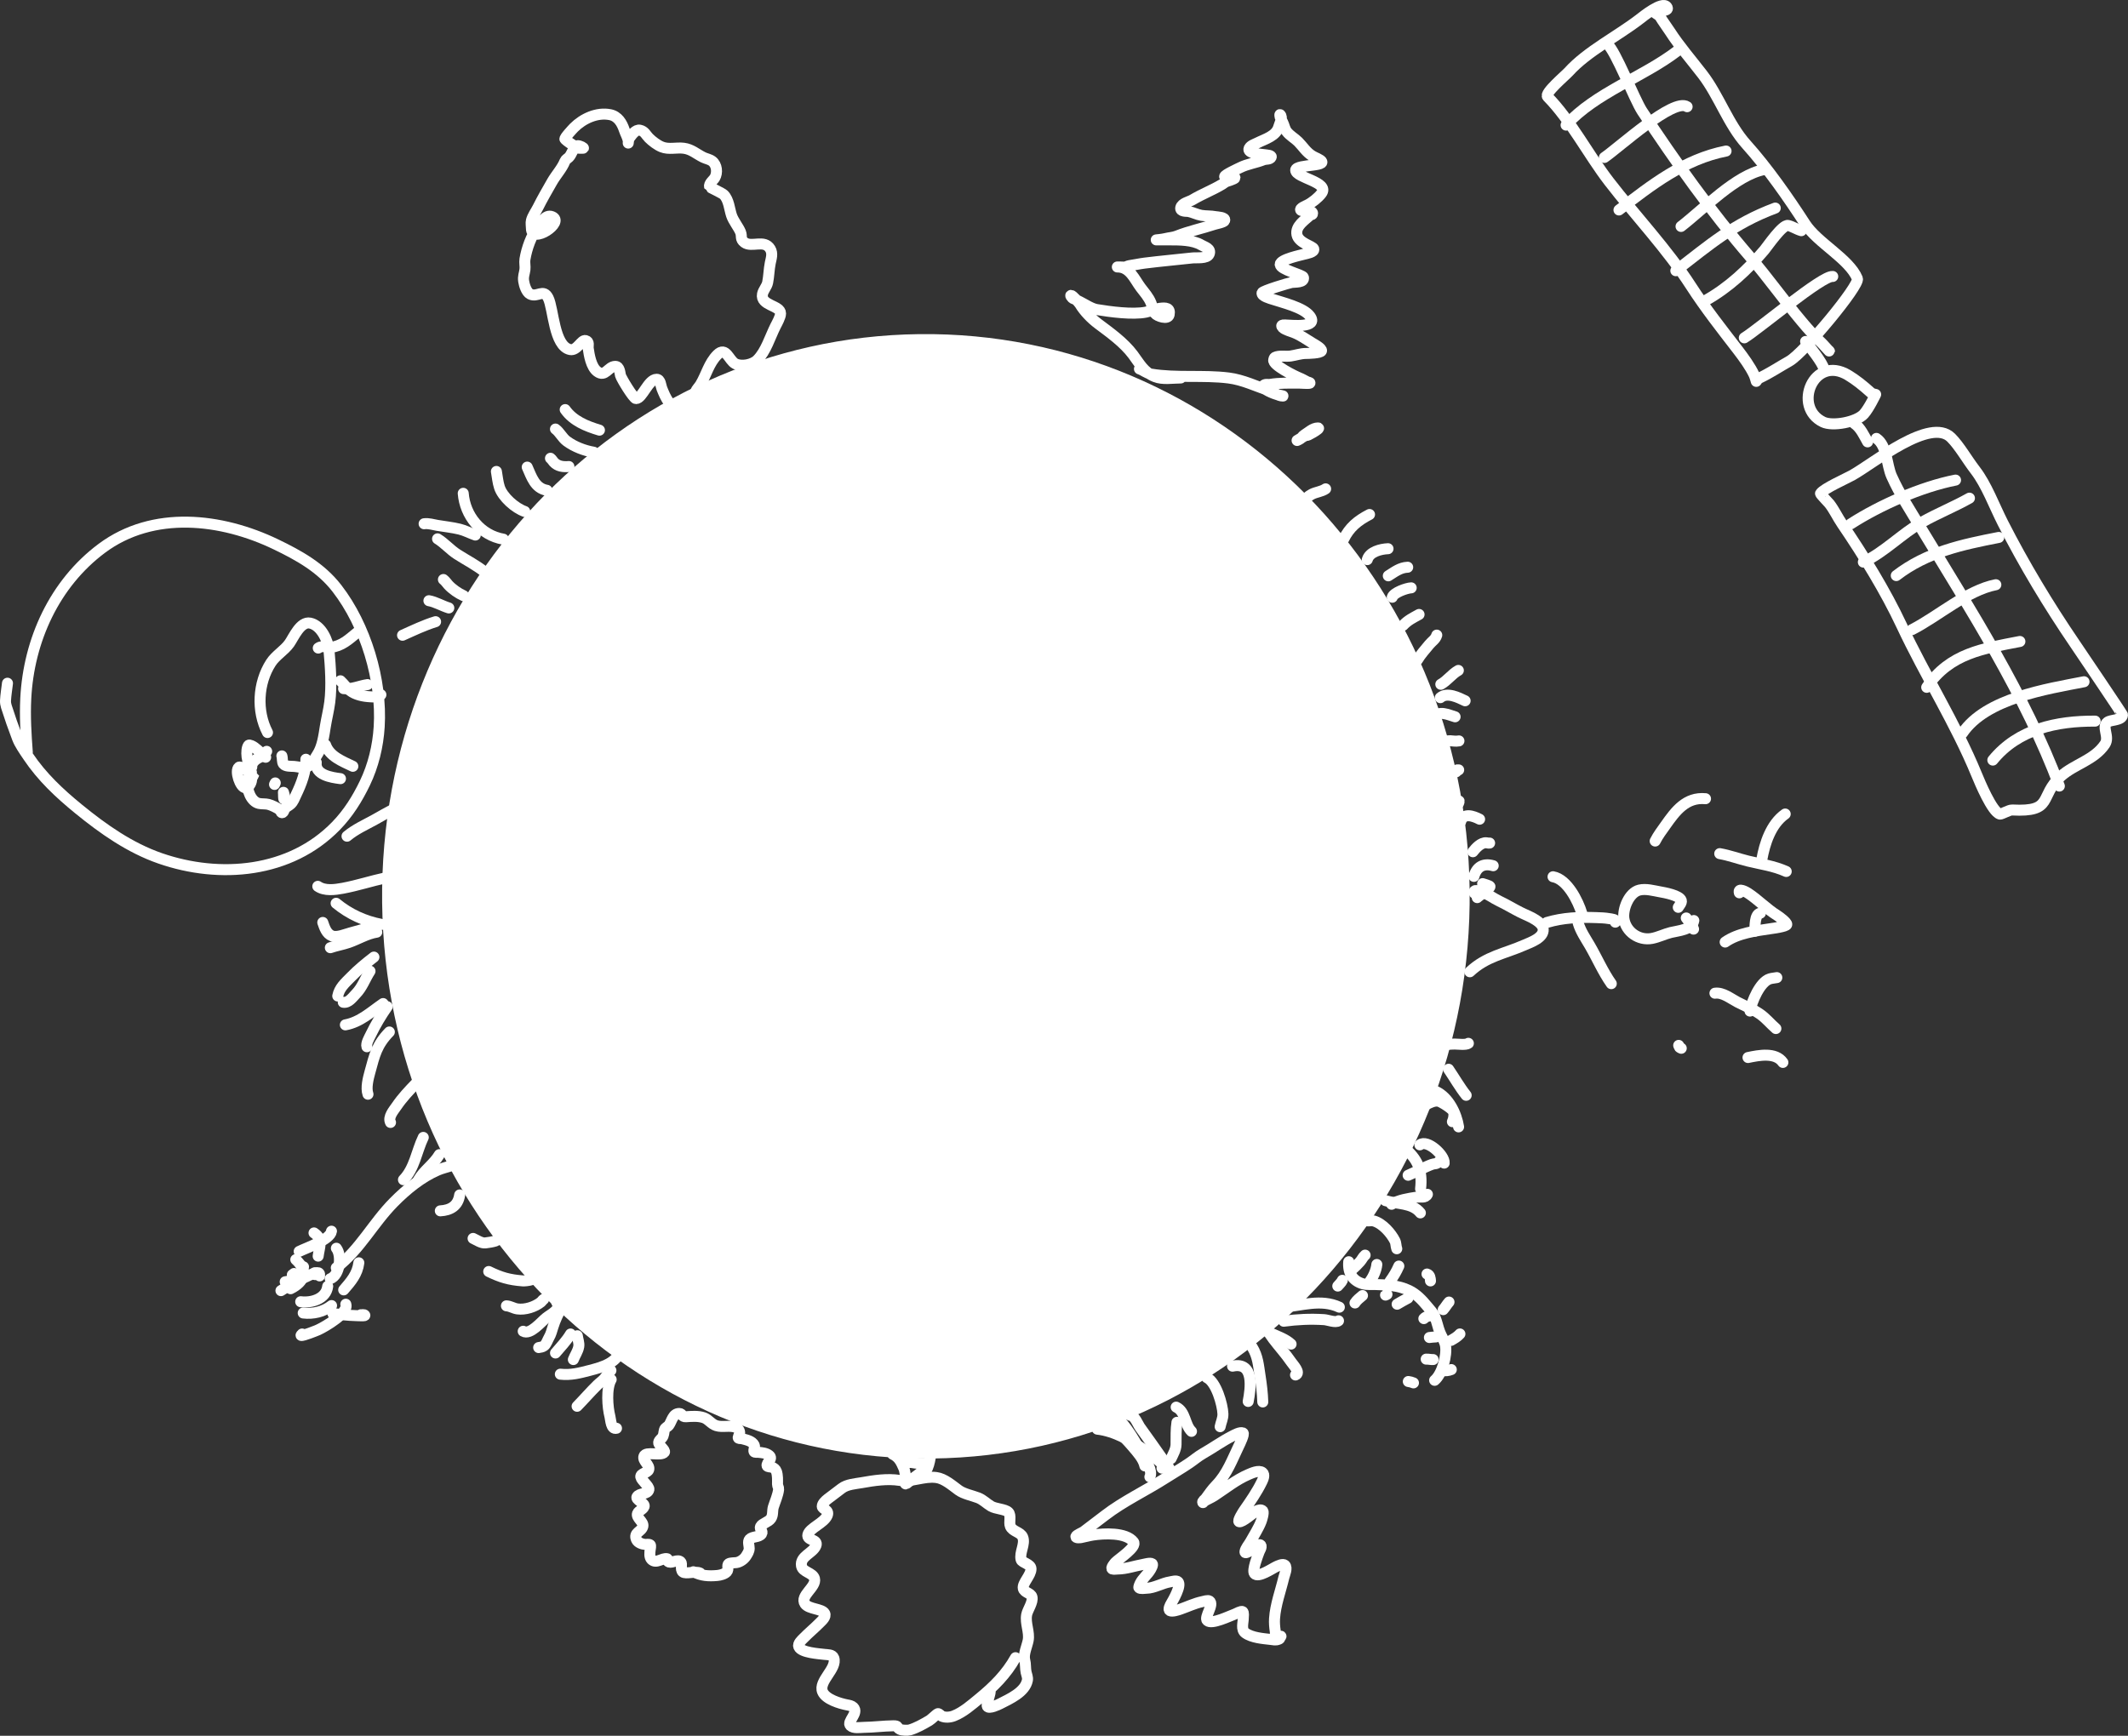 <?xml version="1.0" encoding="UTF-8" standalone="no"?>
<!DOCTYPE svg PUBLIC "-//W3C//DTD SVG 1.1//EN" "http://www.w3.org/Graphics/SVG/1.1/DTD/svg11.dtd">
<!-- Created with Vectornator (http://vectornator.io/) -->
<svg height="100%" stroke-miterlimit="10" style="fill-rule:nonzero;clip-rule:evenodd;stroke-linecap:round;stroke-linejoin:round;" version="1.1" viewBox="873.653 292.297 1934.26 1578.14" width="100%" xml:space="preserve" xmlns="http://www.w3.org/2000/svg" xmlns:vectornator="http://vectornator.io" xmlns:xlink="http://www.w3.org/1999/xlink">
<rect x="873.653" y="292.297" width="1934.26" height="1578.14" fill="#333333" stroke="none"/>
<defs/>
<g id="Layer-1" vectornator:layerName="Layer 1">
<path d="M2208.34 1240.87C2206.25 1242.55 2198.73 1241.54 2195.99 1241.54C2189.41 1241.54 2183.19 1242.56 2178.01 1246.7" fill="none" opacity="1" stroke="#ffffff" stroke-linecap="round" stroke-linejoin="round" stroke-width="10" vectornator:layerName="Curve 115"/>
<path d="M1395.99 426.487C1393.44 426.487 1401.08 427.355 1403.62 427.074C1405.35 426.88 1400.67 424.727 1398.92 424.727C1398.05 424.727 1397.19 425.282 1396.58 425.9C1394.15 428.327 1393.23 432.765 1390.71 435.288C1389.54 436.461 1387.8 437.267 1387.19 438.808C1384.5 445.535 1379.13 451.146 1375.45 457.583C1370.97 465.421 1366.56 473.025 1362.55 481.052C1360.72 484.695 1357.69 488.725 1356.68 492.786C1356.11 495.063 1356.68 497.48 1356.68 499.827C1356.68 514.969 1387.51 494.09 1375.45 489.266C1369.37 486.833 1365.13 495.204 1362.55 498.654C1356.45 506.776 1352.48 517.97 1350.81 527.99C1350.3 531.076 1351.2 534.272 1350.81 537.377C1350.3 541.497 1348.99 543.432 1349.64 547.938C1350.16 551.57 1352.21 558.025 1355.51 559.673C1362.22 563.031 1367.55 554.425 1371.93 563.193C1376.82 572.957 1377.11 607.176 1391.88 610.131C1398.24 611.402 1402.04 600.937 1405.96 601.917C1409.64 602.836 1407.99 606.741 1408.31 608.957C1409.21 615.247 1410.95 625.898 1416.52 630.079C1423.97 635.66 1426.33 625.386 1432.95 625.386C1436.88 625.386 1437.05 631.234 1437.65 633.6C1438.32 636.291 1449.5 654.722 1451.73 654.722C1457.53 654.722 1462.83 637.12 1470.5 637.12C1474.11 637.12 1474.27 643.023 1475.2 645.334C1478.42 653.391 1482.95 665.14 1493.97 662.936C1499.66 661.799 1503.84 653.512 1505.71 648.854C1506.9 645.882 1508.86 644.386 1510.4 641.814C1515.81 632.798 1518 622.478 1525.65 614.825C1533.62 606.856 1536.12 620.056 1542.08 623.039C1547.74 625.865 1557.61 623.945 1562.03 619.518C1569.84 611.71 1573.54 598.846 1578.46 589.009C1579.89 586.158 1583.15 580.514 1583.15 577.274C1583.15 569.857 1564.62 570.2 1566.73 559.673C1567.46 555.991 1570.65 552.942 1571.42 549.112C1572.58 543.311 1572.6 537.357 1573.77 531.51C1574.59 527.382 1576.31 522.841 1573.77 518.602C1568.4 509.653 1556.87 517.665 1550.3 512.735C1546.21 509.667 1548.3 507.154 1546.78 503.347C1544.94 498.766 1540.33 493.382 1538.56 488.093C1536.65 482.343 1536.18 473.973 1531.52 469.317C1530.13 467.924 1518.67 462.51 1518.61 462.277C1517.82 459.096 1522.06 456.147 1523.31 454.063C1526.08 449.44 1525.31 442.067 1520.96 438.808C1518.63 437.057 1515.35 436.591 1512.75 435.288C1506.58 432.203 1502.2 427.955 1495.15 427.074C1488.51 426.244 1481.57 428.448 1475.2 425.9C1471.07 424.248 1466.5 420.726 1463.46 417.686C1460.81 415.039 1459.63 411.521 1455.25 410.645C1451.42 409.879 1448.13 414.666 1445.86 417.686C1444.89 418.976 1444.69 422.38 1444.69 422.38C1444.69 422.38 1444.84 420.8 1444.69 420.033C1444.05 416.847 1442.19 413.725 1441.17 410.645C1439.02 404.199 1435.42 397.996 1428.26 396.564C1416.31 394.174 1403.61 400.09 1395.4 408.298C1394.64 409.059 1386.24 417.978 1387.19 418.859C1392.6 423.881 1399.71 426.487 1395.99 426.487Z" fill="none" opacity="1" stroke="#ffffff" stroke-linecap="round" stroke-linejoin="round" stroke-width="10" vectornator:layerName="Curve 148"/>
<path d="M1946.92 635.947C1939.31 635.947 1930.65 637.653 1923.45 634.773C1913.26 630.697 1909.58 622.92 1903.5 614.825C1895.12 603.648 1882.86 594.943 1871.82 586.662C1865.77 582.126 1859.24 575.475 1855.39 569.06C1854.54 567.64 1848.71 560.846 1847.18 560.846C1846.3 560.846 1847.73 562.575 1848.35 563.193C1848.97 563.811 1849.92 563.975 1850.7 564.366C1852.26 565.149 1853.83 565.931 1855.39 566.713C1859.97 569.002 1865.62 572.916 1870.65 573.754C1882.65 575.755 1903.11 578.527 1915.24 576.101C1919.52 575.245 1923.6 573.149 1928.15 572.581C1933.11 571.96 1937.65 572.006 1936.36 578.448C1935.38 583.351 1925.33 579.783 1923.45 577.274C1921.49 574.653 1921.12 570.859 1919.93 567.887C1917.71 562.331 1914.01 558.428 1910.54 553.805C1904.77 546.107 1900.75 535.03 1889.42 535.03C1888.64 535.03 1890.99 535.03 1891.77 535.03C1893.33 535.03 1894.91 535.252 1896.46 535.03C1897.69 534.855 1898.76 534.032 1899.98 533.857C1904.66 533.189 1909.31 532.104 1914.06 531.51C1928.53 529.702 1942.89 528.437 1957.48 526.816C1961.19 526.404 1970.97 527.725 1972.74 523.296C1974.76 518.234 1968.71 516.892 1965.7 515.082C1957.83 510.361 1945.65 510.388 1936.36 510.388C1932.45 510.388 1924.63 510.388 1924.63 510.388C1924.63 510.388 1930.16 509.885 1932.84 509.215C1936.62 508.269 1939.91 508.262 1943.4 506.868C1954.4 502.467 1966.19 500.052 1977.43 496.307C1979.24 495.702 1986.25 494.488 1986.82 492.786C1987.85 489.706 1980.35 489.616 1978.6 489.266C1974.46 488.438 1969.85 488.785 1965.7 488.093C1961.87 487.456 1957.76 485.331 1953.96 484.572C1952.66 484.313 1945.94 484.978 1946.92 481.052C1947.95 476.93 1954.54 475.778 1957.48 474.011C1966.18 468.793 1975.73 465.177 1984.47 459.93C1985.68 459.204 1986.73 458.214 1987.99 457.583C1988.41 457.375 1996.21 455.05 1996.21 454.063C1996.21 451.28 1987.35 453.954 1986.82 452.889C1986.12 451.494 1999.47 445.388 2000.9 444.675C2007.54 441.352 2015.16 440.378 2022.02 437.635C2024.32 436.716 2027.96 437.5 2029.06 435.288C2030 433.404 2025.27 433.287 2023.19 432.941C2020.93 432.563 2006.63 432.038 2009.11 427.074C2010.36 424.575 2013.86 423.525 2016.15 422.38C2024.02 418.446 2033.88 416.01 2036.1 407.125C2036.82 404.267 2040.03 399.323 2037.28 396.564C2036.72 396.011 2037.09 398.152 2037.28 398.911C2037.49 399.759 2038.06 400.475 2038.45 401.258C2038.84 402.04 2039.23 402.822 2039.62 403.605C2040.93 406.211 2041.39 409.484 2043.14 411.819C2046.04 415.678 2050.42 417.926 2053.7 421.206C2058.05 425.556 2061.01 430.755 2066.61 434.114C2068.11 435.014 2069.74 435.679 2071.31 436.461C2086.81 444.214 2051.36 441.054 2051.36 447.022C2051.36 454.03 2082.54 457.855 2074.83 468.144C2071.93 472.011 2066.29 476.521 2061.92 478.705C2061.44 478.946 2054.43 481.774 2056.05 483.399C2057.24 484.585 2067.96 482.864 2066.61 486.919C2066.34 487.749 2064.88 487.474 2064.27 488.093C2059.92 492.443 2050.92 497.652 2052.53 505.694C2054.07 513.371 2066.89 515.917 2067.79 518.602C2068.79 521.626 2061.02 522.883 2059.57 523.296C2056.23 524.252 2037.28 528.067 2037.28 532.683C2037.28 537.601 2057.8 542.039 2058.4 544.418C2059.66 549.471 2050.59 548.653 2047.84 549.112C2045.11 549.566 2021.46 556.665 2020.85 558.499C2019.84 561.538 2028.79 563.884 2030.24 564.366C2039.22 567.36 2058.42 571.822 2064.27 579.621C2072.72 590.892 2047.22 587.835 2043.14 587.835C2042.67 587.835 2036.33 586.885 2039.62 590.182C2041.55 592.114 2047.54 593.818 2050.18 594.876C2056.05 597.222 2061.24 601.041 2066.61 604.264C2068 605.094 2075.55 609.122 2074.83 611.304C2074.11 613.444 2062.42 613.651 2060.75 613.651C2055.94 613.651 2051.43 615.317 2046.66 615.998C2042.54 616.588 2036.36 615.285 2032.58 617.171C2031.8 617.563 2031.62 618.67 2031.41 619.518C2030.22 624.26 2050.7 634.276 2054.88 635.947C2057.28 636.906 2059.61 638.311 2061.92 639.467C2062.7 639.858 2064.88 640.022 2064.27 640.64C2063.7 641.208 2055.75 640.64 2054.88 640.64C2045.73 640.64 2036.77 640.334 2027.89 641.814C2026.36 642.068 2023.28 641.099 2022.02 642.987C2020.02 645.989 2032.65 650.632 2034.93 651.201C2036.49 651.592 2041.24 652.375 2039.62 652.375C2035.56 652.375 2031.6 648.917 2027.89 647.681C2015.39 643.515 2003.54 637.597 1990.34 635.947C1967.3 633.067 1942.8 636.237 1919.93 632.426C1916.04 631.777 1913.1 628.976 1909.37 627.732" fill="none" opacity="1" stroke="#ffffff" stroke-linecap="round" stroke-linejoin="round" stroke-width="10" vectornator:layerName="Curve 149"/>
<path d="M2206.33 1288.14C2200.54 1280.89 2195.63 1272.2 2190.35 1264.45" fill="none" opacity="1" stroke="#ffffff" stroke-linecap="round" stroke-linejoin="round" stroke-width="10" vectornator:layerName="Curve 116"/>
<path d="M2199.44 1316.84C2197.59 1304.96 2190.51 1290.03 2178.89 1284.66C2173.87 1282.34 2166.89 1278.41 2163.65 1285.42" fill="none" opacity="1" stroke="#ffffff" stroke-linecap="round" stroke-linejoin="round" stroke-width="10" vectornator:layerName="Curve 117"/>
<path d="M2186.35 1349.77C2187.12 1342.87 2170.96 1327.82 2164.25 1333.17" fill="none" opacity="1" stroke="#ffffff" stroke-linecap="round" stroke-linejoin="round" stroke-width="10" vectornator:layerName="Curve 118"/>
<path d="M2171.1 1378.15C2169.37 1381.89 2164.69 1380.24 2161.39 1380.75C2153.82 1381.93 2145.12 1383.19 2138.57 1387.21" fill="none" opacity="1" stroke="#ffffff" stroke-linecap="round" stroke-linejoin="round" stroke-width="10" vectornator:layerName="Curve 119"/>
<path d="M2164.71 1395.04C2157.2 1385.65 2143.45 1387.26 2133 1383.92" fill="none" opacity="1" stroke="#ffffff" stroke-linecap="round" stroke-linejoin="round" stroke-width="10" vectornator:layerName="Curve 120"/>
<path d="M2181.14 1348.77C2179.06 1350.99 2177.81 1350 2175.16 1350.97C2168.01 1353.6 2160.64 1357.9 2153.59 1360.84" fill="none" opacity="1" stroke="#ffffff" stroke-linecap="round" stroke-linejoin="round" stroke-width="10" vectornator:layerName="Curve 121"/>
<path d="M2164.9 1373.16C2166.75 1356.66 2162.4 1345.9 2149.65 1335.64" fill="none" opacity="1" stroke="#ffffff" stroke-linecap="round" stroke-linejoin="round" stroke-width="10" vectornator:layerName="Curve 122"/>
<path d="M2193.83 1312.12C2195.05 1309.47 2195.52 1306.32 2195 1303.45C2194.52 1300.78 2183.85 1294.02 2181.17 1293.51C2177.27 1292.77 2173.03 1294.98 2169.76 1296.74" fill="none" opacity="1" stroke="#ffffff" stroke-linecap="round" stroke-linejoin="round" stroke-width="10" vectornator:layerName="Curve 123"/>
<path d="M2143.26 1427.65C2142.41 1425.35 2142.69 1422.69 2141.6 1420.5C2138.17 1413.64 2130.36 1404.58 2122.34 1402.38C2120.25 1401.81 2118.14 1402.53 2116 1402.29" fill="none" opacity="1" stroke="#ffffff" stroke-linecap="round" stroke-linejoin="round" stroke-width="10" vectornator:layerName="Curve 124"/>
<path d="M2047.19 1514.34C2042.4 1509.84 2035.64 1507.58 2029.63 1504.81" fill="none" opacity="1" stroke="#ffffff" stroke-linecap="round" stroke-linejoin="round" stroke-width="10" vectornator:layerName="Curve 125"/>
<path d="M2051.22 1542.42C2056.2 1540.59 2049 1533.08 2047.41 1530.74C2042.38 1523.36 2036.31 1516.77 2030.93 1509.66C2028.78 1506.82 2025.99 1501.7 2022.58 1500.13" fill="none" opacity="1" stroke="#ffffff" stroke-linecap="round" stroke-linejoin="round" stroke-width="10" vectornator:layerName="Curve 126"/>
<path d="M2021.46 1566.94C2021.21 1558.83 2020.25 1551.12 2019 1543.12C2017.47 1533.29 2017.02 1525.54 2011.88 1517.15" fill="none" opacity="1" stroke="#ffffff" stroke-linecap="round" stroke-linejoin="round" stroke-width="10" vectornator:layerName="Curve 127"/>
<path d="M2008.21 1566.48C2010.4 1554.97 2014.11 1530.09 1993.98 1534.39" fill="none" opacity="1" stroke="#ffffff" stroke-linecap="round" stroke-linejoin="round" stroke-width="10" vectornator:layerName="Curve 128"/>
<path d="M1982.72 1589.42C1983.48 1585.44 1985.37 1581.96 1985.24 1577.83C1984.98 1569.41 1979.11 1548.78 1970.71 1544.89" fill="none" opacity="1" stroke="#ffffff" stroke-linecap="round" stroke-linejoin="round" stroke-width="10" vectornator:layerName="Curve 129"/>
<path d="M1956.66 1593.67C1950.47 1587.86 1951.45 1575.68 1942.74 1571.65" fill="none" opacity="1" stroke="#ffffff" stroke-linecap="round" stroke-linejoin="round" stroke-width="10" vectornator:layerName="Curve 130"/>
<path d="M1938.13 1618.42C1939.98 1614.42 1942.57 1610.14 1942.63 1605.62C1942.73 1598.91 1942.41 1592.13 1943.45 1585.44" fill="none" opacity="1" stroke="#ffffff" stroke-linecap="round" stroke-linejoin="round" stroke-width="10" vectornator:layerName="Curve 131"/>
<path d="M2091.06 1480.76C2074.31 1473.02 2056.92 1479.39 2039.26 1480.91" fill="none" opacity="1" stroke="#ffffff" stroke-linecap="round" stroke-linejoin="round" stroke-width="10" vectornator:layerName="Curve 132"/>
<path d="M2090.29 1493.16C2087.77 1495.18 2080.49 1492.33 2077.31 1492.12C2064.85 1491.3 2052.84 1491.88 2040.51 1493.54" fill="none" opacity="1" stroke="#ffffff" stroke-linecap="round" stroke-linejoin="round" stroke-width="10" vectornator:layerName="Curve 133"/>
<path d="M1179.32 1444.97C1201.19 1427.97 1212.56 1404.59 1231.63 1385.32C1243.04 1373.79 1256.6 1362.61 1271.59 1356.15C1275.47 1354.47 1280.15 1353.46 1284.2 1352.03" fill="none" opacity="1" stroke="#ffffff" stroke-linecap="round" stroke-linejoin="round" stroke-width="10" vectornator:layerName="Curve 134"/>
<path d="M1160.09 1450.75C1160.35 1451.09 1159.57 1449.19 1159.52 1449.61C1159.45 1450.14 1160.36 1451.52 1160.04 1451.1C1159.32 1450.17 1158.81 1449.11 1160.09 1450.75Z" fill="none" opacity="1" stroke="#ffffff" stroke-linecap="round" stroke-linejoin="round" stroke-width="10" vectornator:layerName="Curve 135"/>
<path d="M1176.24 1486.59C1183.1 1487.45 1189.71 1488.26 1196.66 1488.43C1199.02 1488.49 1201.39 1488.7 1203.75 1488.61C1204.28 1488.59 1205.57 1488.5 1205.24 1488.08C1204.52 1487.15 1202.91 1487.79 1201.74 1487.64" fill="none" opacity="1" stroke="#ffffff" stroke-linecap="round" stroke-linejoin="round" stroke-width="10" vectornator:layerName="Curve 136"/>
<path d="M1186.06 1465.04C1192.65 1457.41 1198.53 1450.69 1199.82 1440.42" fill="none" opacity="1" stroke="#ffffff" stroke-linecap="round" stroke-linejoin="round" stroke-width="10" vectornator:layerName="Curve 137"/>
<path d="M1173.8 1454.96C1182.69 1451.82 1184.51 1433.75 1179.41 1427.19" fill="none" opacity="1" stroke="#ffffff" stroke-linecap="round" stroke-linejoin="round" stroke-width="10" vectornator:layerName="Curve 138"/>
<path d="M1162.85 1434.37C1163.9 1425.92 1167.72 1419.02 1159.08 1413.25" fill="none" opacity="1" stroke="#ffffff" stroke-linecap="round" stroke-linejoin="round" stroke-width="10" vectornator:layerName="Curve 139"/>
<path d="M1139.36 1451.36C1139.89 1450.95 1140.42 1450.54 1140.94 1450.14" fill="none" opacity="1" stroke="#ffffff" stroke-linecap="round" stroke-linejoin="round" stroke-width="10" vectornator:layerName="Curve 140"/>
<path d="M1132.88 1457.67C1137.45 1456.76 1142.21 1456.21 1146.72 1455.13C1150.51 1454.23 1153.65 1452.02 1157.24 1450.75C1160.37 1449.65 1164.75 1447.64 1164.16 1452.33" fill="none" opacity="1" stroke="#ffffff" stroke-linecap="round" stroke-linejoin="round" stroke-width="10" vectornator:layerName="Curve 141"/>
<path d="M1146.98 1475.81C1157.01 1477.06 1170.09 1473.19 1171.52 1461.79" fill="none" opacity="1" stroke="#ffffff" stroke-linecap="round" stroke-linejoin="round" stroke-width="10" vectornator:layerName="Curve 142"/>
<path d="M1149.26 1486.06C1158.29 1487.19 1167.74 1484.97 1175.02 1479.32" fill="none" opacity="1" stroke="#ffffff" stroke-linecap="round" stroke-linejoin="round" stroke-width="10" vectornator:layerName="Curve 143"/>
<path d="M1148.29 1505.16C1148 1505.6 1146.94 1506.25 1147.42 1506.47C1148.76 1507.11 1161.4 1502.06 1163.01 1501.31C1169.11 1498.48 1190.77 1485.99 1187.99 1478.09" fill="none" opacity="1" stroke="#ffffff" stroke-linecap="round" stroke-linejoin="round" stroke-width="10" vectornator:layerName="Curve 144"/>
<path d="M1137.79 1463.98C1150.56 1457.59 1153.97 1448.07 1142.52 1437.52" fill="none" opacity="1" stroke="#ffffff" stroke-linecap="round" stroke-linejoin="round" stroke-width="10" vectornator:layerName="Curve 145"/>
<path d="M1145.59 1430.07C1151.99 1426.87 1173.97 1419.43 1174.94 1411.68" fill="none" opacity="1" stroke="#ffffff" stroke-linecap="round" stroke-linejoin="round" stroke-width="10" vectornator:layerName="Curve 146"/>
<path d="M1129.02 1465.73C1137.57 1460.08 1148.14 1455.22 1149.53 1444.09" fill="none" opacity="1" stroke="#ffffff" stroke-linecap="round" stroke-linejoin="round" stroke-width="10" vectornator:layerName="Curve 147"/>
<path d="M1773.72 1830.31C1773.75 1832.5 1770.2 1841.95 1771.1 1843.69C1772.45 1846.32 1781.15 1842.15 1782.75 1841.33C1791.28 1836.94 1805.48 1830.8 1807.53 1819.9C1807.99 1817.46 1806.82 1814.99 1806.33 1812.69C1805.56 1809.02 1806.04 1805.19 1805.09 1801.58C1803.7 1796.27 1807.25 1788.93 1808.22 1783.74C1809.66 1776.09 1805.36 1768.27 1806.84 1760.4C1807.71 1755.77 1812.91 1749 1811.66 1744.21C1810.71 1740.59 1804.59 1740.34 1803.78 1736.51C1802.74 1731.62 1810.87 1724.63 1810.8 1718.63C1810.75 1714.28 1802.51 1713.09 1801.81 1710.4C1800.07 1703.78 1805.86 1696.14 1803.24 1689.8C1801.28 1685.06 1794.08 1684.95 1792 1679.92C1790.54 1676.39 1793.09 1669.99 1790.18 1667.15C1787.3 1664.33 1778.76 1664.23 1774.54 1661.76C1770.51 1659.41 1767.23 1655.84 1762.77 1654.11C1757.28 1651.99 1749.66 1650.59 1744.89 1647.09C1739.06 1642.82 1732.05 1636.6 1724.73 1635.65C1713.45 1634.17 1702.43 1639.97 1691.39 1638.26C1680.04 1636.5 1668.01 1638.35 1656.93 1640.33C1651.14 1641.36 1643.58 1641.75 1638.63 1645.55C1634.62 1648.63 1630.13 1651.94 1625.95 1655.15C1624.08 1656.59 1621 1659.44 1621.03 1661.88C1621.06 1664.53 1627.74 1664.95 1625.57 1670.17C1622.73 1677.04 1609.41 1681.6 1607.98 1687.62C1606.67 1693.1 1617.61 1691.62 1615.32 1697.55C1612.64 1704.49 1600.59 1707.08 1602.19 1716.06C1603.22 1721.83 1612.55 1722.05 1614 1727.6C1616 1735.21 1600.32 1743.12 1605.37 1750.5C1608.76 1755.46 1621.03 1754.83 1623.27 1759.2C1624.86 1762.28 1620.72 1765.75 1618.92 1767.59C1614.15 1772.47 1608.8 1776.82 1604.07 1781.67C1602.53 1783.24 1598.54 1786.69 1599.71 1789.51C1601.96 1794.96 1618.08 1795.8 1623.15 1796.46C1625.81 1796.81 1630.38 1796.39 1631.53 1799.7C1634.88 1809.38 1617.3 1820.69 1621.32 1830.42C1624.17 1837.3 1637.07 1841.14 1643.71 1842.39C1645.58 1842.74 1647.8 1843.09 1649.29 1844.55C1654.64 1849.77 1642.97 1857.61 1646.71 1861.27C1649.48 1863.97 1655.45 1862.83 1658.96 1862.79C1667.92 1862.69 1676.62 1861.48 1685.64 1861.37C1691.03 1861.31 1688.03 1862.81 1691.8 1864.64C1693.62 1865.52 1698.76 1865.67 1700.71 1865.09C1706.86 1863.25 1712.87 1859.79 1718.41 1856.54C1720.29 1855.43 1724.88 1850.76 1726.12 1850.33C1727.07 1850 1728.89 1852.23 1729.48 1852.52C1732.72 1854.09 1737.3 1853.67 1740.61 1852.39C1749.19 1849.05 1756.78 1842.28 1763.78 1836.54C1776.88 1825.82 1788.44 1814.35 1796.72 1799.45" fill="none" opacity="1" stroke="#ffffff" stroke-linecap="round" stroke-linejoin="round" stroke-width="10" vectornator:layerName="Curve 1"/>
<path d="M1711.38 1635.25C1717.74 1628.74 1719.29 1619.52 1719.99 1610.67C1720.37 1605.86 1718.73 1600.17 1720.93 1595.64" fill="none" opacity="1" stroke="#ffffff" stroke-linecap="round" stroke-linejoin="round" stroke-width="10" vectornator:layerName="Curve 2"/>
<path d="M1698.41 1619.82C1699.34 1620.18 1700.23 1620.67 1701.2 1620.9C1707.05 1622.29 1701.44 1620.9 1698.98 1620.93C1698.61 1620.93 1697.86 1620.57 1697.86 1620.94C1697.88 1622.47 1700.82 1621.72 1702.33 1622C1706.23 1622.74 1710.61 1623.02 1714.57 1622.97C1715.52 1622.96 1717.35 1622.55 1717.36 1623.49C1717.4 1626.76 1704.64 1635.44 1701.95 1637.58C1701.61 1637.85 1697.53 1641.52 1696.99 1641.53C1696.06 1641.54 1696.68 1639.63 1696.96 1638.75" fill="none" opacity="1" stroke="#ffffff" stroke-linecap="round" stroke-linejoin="round" stroke-width="10" vectornator:layerName="Curve 3"/>
<path d="M1701.4 1638.14C1695.65 1638.21 1697 1631.26 1695.15 1627.09C1692.66 1621.46 1690.77 1617.22 1685 1614.42" fill="none" opacity="1" stroke="#ffffff" stroke-linecap="round" stroke-linejoin="round" stroke-width="10" vectornator:layerName="Curve 4"/>
<path d="M2034.84 1780.27C2035.63 1779.73 2033.3 1781.54 2032.36 1781.69C2031.42 1781.83 2032.89 1779.85 2032.88 1778.9C2032.87 1777.79 2033.01 1776.66 2032.84 1775.56C2032.25 1771.77 2031.89 1767.82 2032.15 1763.89C2032.98 1751.2 2037.7 1738.78 2040.61 1726.53C2041.22 1723.98 2044.08 1717.82 2041.6 1715.39C2039.85 1713.69 2035.61 1715.8 2033.82 1716.59C2030.3 1718.15 2017.24 1727.32 2013.87 1722.94C2011.62 1720.01 2016.89 1706.76 2018.1 1703.43C2018.54 1702.21 2020.77 1698.86 2019.69 1697.29C2017.84 1694.58 2010.36 1702.09 2008.63 1702.98C2008.15 1703.23 2004.97 1705.15 2005.3 1703.02C2005.77 1699.96 2008.76 1696.66 2010.2 1694.06C2013.45 1688.22 2017.59 1681.82 2020 1675.59C2020.53 1674.22 2022.59 1667.63 2021.56 1666.12C2020.29 1664.27 2016.92 1665.32 2015.44 1666.19C2012.79 1667.75 2002.7 1676.7 1999.98 1675.83C1998.1 1675.23 2003.94 1666.29 2004.31 1665.77C2010.18 1657.34 2016.16 1648.76 2020.69 1639.43C2021.73 1637.28 2023.65 1633.04 2021.15 1631.08C2017.93 1628.57 2011.35 1631.62 2008.38 1632.9C1997.11 1637.75 1987.62 1645.53 1977.45 1652.17C1974.45 1654.13 1971.03 1655.45 1968.06 1657.29C1967.61 1657.56 1967.33 1658.78 1966.96 1658.41C1966.05 1657.53 1969.36 1654.95 1969.69 1654.49C1972.67 1650.41 1975.42 1646.37 1979.01 1642.7C1989.07 1632.4 1993.57 1619.54 1999.73 1606.86C2000.58 1605.1 2005.06 1595.9 2003.49 1595.13C2000.99 1593.92 1995.7 1596.9 1993.51 1598.03C1984.4 1602.72 1975.92 1608.82 1966.99 1613.91C1962.65 1616.4 1958.96 1619.6 1954.86 1622.4C1947.82 1627.21 1940.48 1631.41 1933.32 1636C1915.14 1647.66 1895 1657.03 1878.1 1670.02C1871.61 1675 1865.29 1679.72 1858.8 1684.7C1857.5 1685.7 1852.06 1687.86 1851.62 1689.24C1851.08 1690.93 1855.51 1690.4 1856.08 1690.3C1859.86 1689.62 1863.36 1688.53 1867.18 1687.94C1876.9 1686.44 1897.14 1685.31 1903.96 1694.19C1907.42 1698.69 1890.64 1709.51 1887.49 1712.74C1887.04 1713.19 1882.77 1718.11 1884.78 1718.88C1885.67 1719.23 1888.72 1718.84 1889.79 1718.83C1897.47 1718.74 1905 1716.02 1912.54 1714.67C1914.42 1714.33 1919.16 1712.9 1920.88 1714.02C1922.18 1714.86 1919.6 1719.03 1919.28 1719.6C1916.73 1723.96 1912.18 1727.37 1909.96 1731.94C1909.8 1732.29 1908.38 1735.34 1908.9 1735.85C1910.19 1737.11 1914.04 1736.34 1915.58 1736.33C1922.82 1736.24 1930.03 1731.62 1937.2 1730.51C1938.9 1730.25 1942.89 1728.92 1944.43 1730.43C1947.81 1733.73 1939.87 1747.32 1937.99 1750.53C1937.34 1751.63 1935.25 1755.55 1936.95 1756.66C1938.92 1757.94 1944.47 1756.1 1946.39 1755.43C1953.09 1753.11 1959.5 1749.98 1966.34 1748.53C1967.87 1748.2 1971.53 1746.94 1973 1747.89C1977.6 1750.88 1967.9 1762.7 1970.99 1765.72C1975.01 1769.65 1991.64 1761.35 1995.95 1759.86C1997.35 1759.38 2001.79 1756.67 2003.15 1757.56C2004.37 1758.34 2003.76 1761.98 2003.77 1763.11C2003.82 1767.3 2001.4 1773.92 2005.6 1776.99C2011.49 1781.3 2021.63 1782.07 2028.48 1782.85C2031.1 1783.14 2033.12 1783.83 2035.71 1782.76C2037.09 1782.19 2036.72 1782.38 2037.35 1781.07C2037.54 1780.7 2038.31 1779.91 2037.9 1779.96C2035.62 1780.19 2033.5 1781.18 2034.84 1780.27Z" fill="none" opacity="1" stroke="#ffffff" stroke-linecap="round" stroke-linejoin="round" stroke-width="10" vectornator:layerName="Curve 6"/>
<path d="M1937.15 1630.39C1937.1 1626.1 1932.61 1621.99 1930.34 1618.79C1923.57 1609.24 1916.92 1599.58 1909.98 1590.1C1908.04 1587.45 1904.92 1579.04 1900.95 1579.09" fill="none" opacity="1" stroke="#ffffff" stroke-linecap="round" stroke-linejoin="round" stroke-width="10" vectornator:layerName="Curve 7"/>
<path d="M1929.88 1627.14C1932.19 1627.11 1930.88 1624.39 1929.84 1623.25C1926 1619.03 1919.77 1615.06 1915.24 1611.74C1902.6 1602.48 1886.93 1593.47 1871.06 1591.67" fill="none" opacity="1" stroke="#ffffff" stroke-linecap="round" stroke-linejoin="round" stroke-width="10" vectornator:layerName="Curve 8"/>
<path d="M1918.85 1635.06C1921.62 1629.35 1915.16 1620.46 1912.5 1615.66C1907.99 1607.51 1903.27 1598.89 1897.76 1591.36C1894.67 1587.14 1890.5 1582.69 1888.15 1578.12" fill="none" opacity="1" stroke="#ffffff" stroke-linecap="round" stroke-linejoin="round" stroke-width="10" vectornator:layerName="Curve 9"/>
<path d="M1914.28 1625.1C1912.88 1618.5 1907.16 1612.42 1902.95 1607.43C1895.18 1598.21 1886.21 1590.52 1877.63 1582.14" fill="none" opacity="1" stroke="#ffffff" stroke-linecap="round" stroke-linejoin="round" stroke-width="10" vectornator:layerName="Curve 10"/>
<path d="M2192.82 1537.5C2190.06 1538.62 2187.69 1538.7 2184.75 1538.46" fill="none" opacity="1" stroke="#ffffff" stroke-linecap="round" stroke-linejoin="round" stroke-width="10" vectornator:layerName="Curve 15"/>
<path d="M2200.65 1505.11C2198.32 1507.74 2195.61 1509.21 2192.57 1510.97" fill="none" opacity="1" stroke="#ffffff" stroke-linecap="round" stroke-linejoin="round" stroke-width="10" vectornator:layerName="Curve 16"/>
<path d="M2190.73 1476.1C2188.8 1478.29 2187.41 1480.84 2185.48 1483.02" fill="none" opacity="1" stroke="#ffffff" stroke-linecap="round" stroke-linejoin="round" stroke-width="10" vectornator:layerName="Curve 17"/>
<path d="M2173.9 1456.88C2173.75 1454.51 2173.45 1451.35 2170.75 1450.63" fill="none" opacity="1" stroke="#ffffff" stroke-linecap="round" stroke-linejoin="round" stroke-width="10" vectornator:layerName="Curve 18"/>
<path d="M2153.38 1472.57C2150.03 1474.26 2146.83 1476.21 2143.59 1478.08" fill="none" opacity="1" stroke="#ffffff" stroke-linecap="round" stroke-linejoin="round" stroke-width="10" vectornator:layerName="Curve 19"/>
<path d="M2177.11 1489.21C2174.45 1487.83 2169.86 1488.91 2167.87 1491.16" fill="none" opacity="1" stroke="#ffffff" stroke-linecap="round" stroke-linejoin="round" stroke-width="10" vectornator:layerName="Curve 20"/>
<path d="M2178.87 1507.83C2176.88 1507.95 2174.9 1508.04 2172.92 1508.35" fill="none" opacity="1" stroke="#ffffff" stroke-linecap="round" stroke-linejoin="round" stroke-width="10" vectornator:layerName="Curve 21"/>
<path d="M2176.3 1528.39C2174.08 1528.53 2172.12 1527.88 2169.99 1528.01" fill="none" opacity="1" stroke="#ffffff" stroke-linecap="round" stroke-linejoin="round" stroke-width="10" vectornator:layerName="Curve 22"/>
<path d="M2158.43 1549.6C2156.97 1548.97 2155.32 1548.56 2153.75 1548.35" fill="none" opacity="1" stroke="#ffffff" stroke-linecap="round" stroke-linejoin="round" stroke-width="10" vectornator:layerName="Curve 23"/>
<path d="M2177.67 1547.27C2184.61 1541.49 2189.08 1524.37 2187.53 1515.63C2186.81 1511.53 2183.95 1507.42 2182.44 1503.55C2180.65 1498.98 2179.82 1494.08 2177.91 1489.58C2176.34 1485.92 2173.55 1483.07 2171.03 1480.04C2166.19 1474.23 2161.24 1468.88 2154.34 1465.55C2144.44 1460.76 2133.62 1460.5 2122.88 1460.16C2119.68 1460.05 2116.01 1460.45 2112.86 1459.63C2102.82 1457 2098.71 1449.16 2099.6 1439.44" fill="none" opacity="1" stroke="#ffffff" stroke-linecap="round" stroke-linejoin="round" stroke-width="10" vectornator:layerName="Curve 24"/>
<path d="M2137.1 1457.19C2140.36 1452.73 2142.91 1448.47 2145.13 1443.4" fill="none" opacity="1" stroke="#ffffff" stroke-linecap="round" stroke-linejoin="round" stroke-width="10" vectornator:layerName="Curve 25"/>
<path d="M2119.11 1456.91C2122.04 1452.9 2124.66 1447.05 2125.13 1441.96" fill="none" opacity="1" stroke="#ffffff" stroke-linecap="round" stroke-linejoin="round" stroke-width="10" vectornator:layerName="Curve 26"/>
<path d="M2102.85 1446.32C2105.39 1444.2 2107.68 1441.83 2109.87 1439.41C2111.51 1437.59 2112.59 1435.01 2114.48 1433.44" fill="none" opacity="1" stroke="#ffffff" stroke-linecap="round" stroke-linejoin="round" stroke-width="10" vectornator:layerName="Curve 27"/>
<path d="M2093.8 1456.34C2092.93 1458.31 2090.98 1459.92 2089.64 1461.58" fill="none" opacity="1" stroke="#ffffff" stroke-linecap="round" stroke-linejoin="round" stroke-width="10" vectornator:layerName="Curve 28"/>
<path d="M2112.09 1470.21C2109.84 1472.08 2106.84 1474.42 2105.28 1476.95" fill="none" opacity="1" stroke="#ffffff" stroke-linecap="round" stroke-linejoin="round" stroke-width="10" vectornator:layerName="Curve 29"/>
<path d="M2133.44 1469.64C2135.86 1468.31 2132.75 1470.04 2132.83 1469.97C2133.46 1469.45 2132.61 1470.1 2133.44 1469.64Z" fill="none" opacity="1" stroke="#ffffff" stroke-linecap="round" stroke-linejoin="round" stroke-width="10" vectornator:layerName="Curve 30"/>
<path d="M1503.9 1721.34C1511.21 1725.05 1517.67 1725.42 1525.62 1724.71C1528.21 1724.48 1532.32 1723.47 1534.22 1721.43C1536.45 1719.03 1534.1 1715.24 1536.08 1714C1537.54 1713.09 1541.32 1713.26 1543.04 1713C1546.35 1712.5 1549.95 1709.96 1551.75 1707.14C1553.15 1704.95 1554.64 1702.71 1554.65 1700.01C1554.67 1697.7 1553.18 1693.76 1554.99 1691.81C1557.59 1689.01 1563.45 1690.2 1565.79 1687.02C1567.75 1684.35 1563.65 1682.76 1564.98 1680.15C1566.4 1677.34 1572.21 1676.15 1574.36 1672.96C1576.56 1669.7 1575.49 1665.97 1576.62 1662.39C1578.2 1657.36 1580.8 1651.67 1581.39 1646.41C1581.57 1644.8 1580.36 1643.4 1580.37 1641.82C1580.39 1637.8 1580.65 1633.95 1579.39 1630.09C1578.79 1628.25 1577 1626.78 1575.12 1626.25C1574.28 1626.02 1571.25 1626.04 1570.94 1625.08C1569.92 1621.98 1576.85 1618.72 1572.71 1615.47C1570.07 1613.38 1566.31 1613.03 1563.1 1612.74C1562.28 1612.66 1559.59 1613.01 1559.1 1612.14C1558.32 1610.75 1560.08 1607.95 1559.23 1606.23C1557.29 1602.29 1551.8 1601.38 1548.11 1600.35C1547.17 1600.09 1545.83 1600.39 1544.97 1599.95C1543.88 1599.4 1545.86 1596.68 1545.95 1595.66C1546.18 1593.07 1544.73 1590.79 1542.17 1589.92C1536.61 1588.03 1530.29 1590.23 1524.73 1588.48C1520.09 1587.02 1517.8 1582.78 1513.34 1581.26C1508.22 1579.52 1502.24 1580.03 1497.04 1580.4C1493.43 1580.66 1493.89 1577.43 1491.15 1577.41C1485.15 1577.37 1484.32 1584.49 1481.65 1588.12C1480.4 1589.81 1478.34 1589.98 1477.62 1592.29C1476.85 1594.73 1477.25 1597.37 1475.38 1599.52C1474.3 1600.76 1471.95 1602.53 1472.39 1604.46C1472.89 1606.61 1478.68 1611.12 1477.59 1612.6C1474.63 1616.61 1460.67 1611.33 1458.98 1616.3C1457.5 1620.63 1464.62 1624.29 1463.29 1628.53C1462.38 1631.42 1455.53 1631.91 1456.1 1635.16C1456.64 1638.25 1464 1643.76 1463.46 1646.54C1462.55 1651.27 1454.55 1649.51 1452.65 1653.25C1451.39 1655.73 1458.73 1658.52 1459.18 1661.1C1459.69 1664.02 1453.99 1665.79 1453.13 1668.31C1451.73 1672.44 1458.81 1675.77 1458.02 1679.88C1457 1685.13 1449.09 1685.35 1452.22 1692.24C1453.46 1694.96 1457.39 1696.3 1460.11 1696.48C1461.44 1696.56 1463.49 1695.95 1464.68 1696.89C1465.41 1697.46 1464.78 1700.33 1464.66 1701.18C1464.26 1703.82 1463.76 1708.04 1465.84 1710.14C1470.13 1714.49 1475.56 1708.44 1480.05 1709.47C1480.99 1709.68 1479.48 1711.79 1481.84 1712.53C1484.87 1713.48 1489.67 1709.62 1492.42 1712.4C1494.13 1714.13 1491.71 1719.25 1494.27 1721.47C1496.91 1723.76 1505.84 1720.41 1510 1722.52" fill="none" opacity="1" stroke="#ffffff" stroke-linecap="round" stroke-linejoin="round" stroke-width="10" vectornator:layerName="Curve 31"/>
<path d="M2213.82 1104.32C2212.58 1100.19 2218.27 1102.61 2220.17 1103.2C2226.12 1105.02 2230.98 1109.03 2236.6 1111.68C2243.03 1114.7 2249.16 1118.51 2255.56 1121.72C2260.2 1124.05 2265.13 1125.81 2269.46 1128.64C2272.26 1130.47 2276.1 1133.39 2276.37 1137.13C2276.94 1145.04 2264.89 1149.03 2259.29 1151.5C2241.14 1159.48 2224.81 1161.62 2209.67 1175.82" fill="none" opacity="1" stroke="#ffffff" stroke-linecap="round" stroke-linejoin="round" stroke-width="10" vectornator:layerName="Curve 32"/>
<path d="M2341.89 1130.71C2343.79 1128.15 2337.94 1127.78 2336.3 1127.49C2332.48 1126.82 2328.58 1126.72 2324.7 1126.58C2309.37 1126.03 2294.45 1126.59 2279.69 1131" fill="none" opacity="1" stroke="#ffffff" stroke-linecap="round" stroke-linejoin="round" stroke-width="10" vectornator:layerName="Curve 33"/>
<path d="M2311.41 1122.56C2308.22 1111.88 2298.3 1091.71 2285.3 1089.43" fill="none" opacity="1" stroke="#ffffff" stroke-linecap="round" stroke-linejoin="round" stroke-width="10" vectornator:layerName="Curve 34"/>
<path d="M2308.16 1131.51C2310.4 1139.03 2314.72 1145.2 2318.59 1151.82C2325.28 1163.28 2330.59 1175.73 2338.24 1186.63" fill="none" opacity="1" stroke="#ffffff" stroke-linecap="round" stroke-linejoin="round" stroke-width="10" vectornator:layerName="Curve 35"/>
<path d="M2399.13 1117.24C2400.01 1115.61 2402.52 1113.08 2401.9 1111.01C2400.5 1106.31 2386.41 1103.81 2382.57 1103.14C2376.64 1102.1 2369.86 1100.1 2363.81 1101.52C2354.29 1103.77 2348.4 1118.8 2349.72 1127.61C2351.5 1139.55 2363.28 1147.73 2375.13 1145.51C2381.04 1144.4 2386.57 1141.56 2392.32 1140.12C2399.13 1138.42 2411.77 1137.77 2413.26 1129.24" fill="none" opacity="1" stroke="#ffffff" stroke-linecap="round" stroke-linejoin="round" stroke-width="10" vectornator:layerName="Curve 36"/>
<path d="M2406.39 1126.91C2408.68 1130.18 2411.87 1133.21 2413.02 1137.04" fill="none" opacity="1" stroke="#ffffff" stroke-linecap="round" stroke-linejoin="round" stroke-width="10" vectornator:layerName="Curve 37"/>
<path d="M2496.33 1032.39C2483.29 1041.54 2477.63 1059.22 2475.03 1074.01" fill="none" opacity="1" stroke="#ffffff" stroke-linecap="round" stroke-linejoin="round" stroke-width="10" vectornator:layerName="Curve 38"/>
<path d="M2497.25 1084.62C2485.52 1079.4 2474.74 1078.17 2462.51 1075.17C2453.82 1073.04 2445.63 1069.97 2436.82 1068.42" fill="none" opacity="1" stroke="#ffffff" stroke-linecap="round" stroke-linejoin="round" stroke-width="10" vectornator:layerName="Curve 39"/>
<path d="M2454.65 1104.03C2453.14 1098.99 2460.86 1103.24 2462.44 1104.27C2471.81 1110.4 2479.61 1118.75 2489.11 1124.63C2490.59 1125.55 2498.07 1130.97 2497.74 1132.87C2497.41 1134.74 2485.08 1136.34 2483.65 1136.55C2469.8 1138.62 2453.47 1140.58 2441.75 1148.8" fill="none" opacity="1" stroke="#ffffff" stroke-linecap="round" stroke-linejoin="round" stroke-width="10" vectornator:layerName="Curve 40"/>
<path d="M2473.8 1122.51C2468.35 1123.32 2469 1135.05 2468.67 1138.96" fill="none" opacity="1" stroke="#ffffff" stroke-linecap="round" stroke-linejoin="round" stroke-width="10" vectornator:layerName="Curve 41"/>
<path d="M2488.71 1181.12C2486.61 1181.56 2484.42 1181.63 2482.36 1182.24C2473.38 1184.92 2465.82 1203.09 2464.33 1211.56" fill="none" opacity="1" stroke="#ffffff" stroke-linecap="round" stroke-linejoin="round" stroke-width="10" vectornator:layerName="Curve 42"/>
<path d="M2487.86 1227.44C2482.9 1223.15 2478.81 1218.01 2473.38 1214.26C2466.98 1209.85 2459.69 1206.9 2452.89 1203.39C2446.99 1200.34 2439.58 1194.26 2432.46 1195.32" fill="none" opacity="1" stroke="#ffffff" stroke-linecap="round" stroke-linejoin="round" stroke-width="10" vectornator:layerName="Curve 43"/>
<path d="M2494.22 1258.24C2487.54 1248.71 2472.41 1251.72 2462.52 1253.79" fill="none" opacity="1" stroke="#ffffff" stroke-linecap="round" stroke-linejoin="round" stroke-width="10" vectornator:layerName="Curve 44"/>
<path d="M2401.84 1245.38C2399.72 1244.24 2400.54 1245.09 2399.51 1242.74" fill="none" opacity="1" stroke="#ffffff" stroke-linecap="round" stroke-linejoin="round" stroke-width="10" vectornator:layerName="Curve 45"/>
<path d="M2423.89 1018.47C2406.11 1016.82 2396.57 1029.78 2387.51 1042.62C2384.12 1047.42 2380.87 1051.63 2378.14 1056.96" fill="none" opacity="1" stroke="#ffffff" stroke-linecap="round" stroke-linejoin="round" stroke-width="10" vectornator:layerName="Curve 46"/>
<path d="M1219.87 923.944C1217.56 926.475 1213.19 925.98 1210.12 925.807C1203.73 925.447 1196.76 924.105 1191.58 920.001C1188.42 917.498 1186.05 913.965 1183.09 911.265" fill="none" opacity="1" stroke="#ffffff" stroke-linecap="round" stroke-linejoin="round" stroke-width="10" vectornator:layerName="Curve 50"/>
<path d="M2062.17 687.82C2059.15 690.141 2075.42 681.326 2071.61 681.37C2066.88 681.425 2063.03 685.379 2059 687.857C2057.73 688.64 2057.06 690.153 2055.87 691.063C2054.93 691.783 2051.71 693.292 2052.72 692.685C2060.03 688.307 2067.29 683.891 2062.17 687.82Z" fill="none" opacity="1" stroke="#ffffff" stroke-linecap="round" stroke-linejoin="round" stroke-width="10" vectornator:layerName="Curve 61"/>
<path d="M2078.59 736.764C2074.87 739.312 2069.98 739.601 2065.97 741.666C2060.11 744.682 2051.85 754.048 2051.93 760.85" fill="none" opacity="1" stroke="#ffffff" stroke-linecap="round" stroke-linejoin="round" stroke-width="10" vectornator:layerName="Curve 62"/>
<path d="M2118.49 760.075C2107.65 765.655 2100.15 771.887 2094.98 782.539" fill="none" opacity="1" stroke="#ffffff" stroke-linecap="round" stroke-linejoin="round" stroke-width="10" vectornator:layerName="Curve 63"/>
<path d="M2135.31 791.173C2128.78 791.438 2118.54 793.9 2116.46 801.096" fill="none" opacity="1" stroke="#ffffff" stroke-linecap="round" stroke-linejoin="round" stroke-width="10" vectornator:layerName="Curve 64"/>
<path d="M2153.18 808.016C2146.17 808.3 2141.42 812.187 2135.56 815.833" fill="none" opacity="1" stroke="#ffffff" stroke-linecap="round" stroke-linejoin="round" stroke-width="10" vectornator:layerName="Curve 65"/>
<path d="M2156.37 826.763C2152.14 826.934 2140.38 831.071 2139.15 835.311" fill="none" opacity="1" stroke="#ffffff" stroke-linecap="round" stroke-linejoin="round" stroke-width="10" vectornator:layerName="Curve 66"/>
<path d="M2163.52 850.956C2158.01 853.998 2153.26 856.242 2148.98 860.891" fill="none" opacity="1" stroke="#ffffff" stroke-linecap="round" stroke-linejoin="round" stroke-width="10" vectornator:layerName="Curve 67"/>
<path d="M2179.61 869.74C2178.51 873.569 2175.27 875.283 2172.85 878.237C2169.26 882.621 2164.85 887.462 2162.02 892.32" fill="none" opacity="1" stroke="#ffffff" stroke-linecap="round" stroke-linejoin="round" stroke-width="10" vectornator:layerName="Curve 68"/>
<path d="M2199.23 901.837C2193.29 905.116 2189.27 911.146 2183.29 914.445" fill="none" opacity="1" stroke="#ffffff" stroke-linecap="round" stroke-linejoin="round" stroke-width="10" vectornator:layerName="Curve 69"/>
<path d="M2205.39 929.434C2199.2 926.47 2189.11 921.324 2182.85 926.611" fill="none" opacity="1" stroke="#ffffff" stroke-linecap="round" stroke-linejoin="round" stroke-width="10" vectornator:layerName="Curve 70"/>
<path d="M2196.27 944.008C2190.98 942.482 2180.34 937.445 2178.18 944.929" fill="none" opacity="1" stroke="#ffffff" stroke-linecap="round" stroke-linejoin="round" stroke-width="10" vectornator:layerName="Curve 71"/>
<path d="M2199.77 965.92C2193.53 967.072 2189.92 963.355 2184.76 968.959" fill="none" opacity="1" stroke="#ffffff" stroke-linecap="round" stroke-linejoin="round" stroke-width="10" vectornator:layerName="Curve 72"/>
<path d="M2199.53 992.281C2197.08 992.381 2197.84 991.759 2197.18 994.059" fill="none" opacity="1" stroke="#ffffff" stroke-linecap="round" stroke-linejoin="round" stroke-width="10" vectornator:layerName="Curve 73"/>
<path d="M2199.28 1022.94C2198.84 1023.59 2200.08 1021.45 2199.94 1020.67C2199.86 1020.24 2199.37 1021.34 2199.04 1021.64C2198.52 1022.13 2197.85 1022.46 2197.42 1023.02C2197.18 1023.33 2196.76 1024.37 2197.09 1024.15C2198.63 1023.11 2200.07 1021.8 2199.28 1022.94Z" fill="none" opacity="1" stroke="#ffffff" stroke-linecap="round" stroke-linejoin="round" stroke-width="10" vectornator:layerName="Curve 74"/>
<path d="M2218.55 1037.11C2212.7 1034.08 2203.73 1030.94 2201.26 1039.5" fill="none" opacity="1" stroke="#ffffff" stroke-linecap="round" stroke-linejoin="round" stroke-width="10" vectornator:layerName="Curve 75"/>
<path d="M2227.65 1058.8C2226.66 1058.98 2225.65 1058.63 2224.65 1058.54C2219.77 1058.13 2215.06 1063.36 2212.46 1066.7" fill="none" opacity="1" stroke="#ffffff" stroke-linecap="round" stroke-linejoin="round" stroke-width="10" vectornator:layerName="Curve 76"/>
<path d="M2230.92 1079.41C2221.95 1076.82 2215.87 1080.41 2213.37 1089.09" fill="none" opacity="1" stroke="#ffffff" stroke-linecap="round" stroke-linejoin="round" stroke-width="10" vectornator:layerName="Curve 77"/>
<path d="M2221.3 1095.69C2221.93 1095.87 2227.58 1097.56 2227.94 1098.22C2228.7 1099.6 2217.68 1107.01 2216.39 1108.41" fill="none" opacity="1" stroke="#ffffff" stroke-linecap="round" stroke-linejoin="round" stroke-width="10" vectornator:layerName="Curve 78"/>
<path d="M1239.55 869.856C1249.33 865.5 1259.3 860.645 1269.58 857.524" fill="none" opacity="1" stroke="#ffffff" stroke-linecap="round" stroke-linejoin="round" stroke-width="10" vectornator:layerName="Curve 79"/>
<path d="M1263.52 838.457C1269.4 839.459 1275.71 843.251 1281.6 845.03" fill="none" opacity="1" stroke="#ffffff" stroke-linecap="round" stroke-linejoin="round" stroke-width="10" vectornator:layerName="Curve 80"/>
<path d="M1276.7 819.18C1278.45 820.468 1279.64 822.396 1281.11 824.004C1284.67 827.897 1290.29 831.836 1295.12 833.955" fill="none" opacity="1" stroke="#ffffff" stroke-linecap="round" stroke-linejoin="round" stroke-width="10" vectornator:layerName="Curve 81"/>
<path d="M1271.37 782.204C1277.87 786.183 1282.82 792.157 1289.32 796.318C1297.86 801.784 1307.15 806.461 1315 812.912" fill="none" opacity="1" stroke="#ffffff" stroke-linecap="round" stroke-linejoin="round" stroke-width="10" vectornator:layerName="Curve 82"/>
<path d="M1259.16 768.488C1263 767.897 1267.29 769.293 1271.13 769.947C1277.86 771.094 1284.85 771.794 1291.48 773.417C1296.4 774.623 1300.92 777.091 1305.7 778.749" fill="none" opacity="1" stroke="#ffffff" stroke-linecap="round" stroke-linejoin="round" stroke-width="10" vectornator:layerName="Curve 83"/>
<path d="M1294.71 740.809C1296.26 761.049 1310.65 779.013 1331.23 782.521" fill="none" opacity="1" stroke="#ffffff" stroke-linecap="round" stroke-linejoin="round" stroke-width="10" vectornator:layerName="Curve 84"/>
<path d="M1324.86 720.935C1325.74 725.756 1326.11 730.712 1327.63 735.37C1330.55 744.302 1341.96 754.312 1350.65 757.327" fill="none" opacity="1" stroke="#ffffff" stroke-linecap="round" stroke-linejoin="round" stroke-width="10" vectornator:layerName="Curve 85"/>
<path d="M1352.87 716.986C1356.83 725.862 1359.87 736.212 1370.8 738.076" fill="none" opacity="1" stroke="#ffffff" stroke-linecap="round" stroke-linejoin="round" stroke-width="10" vectornator:layerName="Curve 86"/>
<path d="M1374.02 708.956C1375.23 709.839 1375.92 711.26 1376.93 712.361C1380.68 716.46 1385.64 716.858 1390.78 716.467" fill="none" opacity="1" stroke="#ffffff" stroke-linecap="round" stroke-linejoin="round" stroke-width="10" vectornator:layerName="Curve 87"/>
<path d="M1378.55 682.388C1382.51 685.289 1384.7 690.395 1388.88 693.456C1395.89 698.593 1404.87 701.999 1413.36 703.446" fill="none" opacity="1" stroke="#ffffff" stroke-linecap="round" stroke-linejoin="round" stroke-width="10" vectornator:layerName="Curve 88"/>
<path d="M1387.39 664.697C1394.75 675.09 1406.71 679.818 1418.52 683.385" fill="none" opacity="1" stroke="#ffffff" stroke-linecap="round" stroke-linejoin="round" stroke-width="10" vectornator:layerName="Curve 89"/>
<path d="M1189.08 1052.56C1196.63 1046.22 1205.79 1042.2 1214.39 1037.43C1220.24 1034.18 1225.99 1030.81 1231.95 1027.74" fill="none" opacity="1" stroke="#ffffff" stroke-linecap="round" stroke-linejoin="round" stroke-width="10" vectornator:layerName="Curve 91"/>
<path d="M1162.52 1098.14C1168.77 1102.48 1178 1101.24 1185.16 1099.91C1198.6 1097.41 1211.28 1093.18 1224.52 1090.35" fill="none" opacity="1" stroke="#ffffff" stroke-linecap="round" stroke-linejoin="round" stroke-width="10" vectornator:layerName="Curve 92"/>
<path d="M1167.05 1130.98C1168.64 1135.56 1170.34 1141.25 1175.43 1143.21C1180.04 1144.99 1187.6 1141.66 1191.85 1140.54C1199.64 1138.48 1207.37 1136.14 1215.21 1134.07" fill="none" opacity="1" stroke="#ffffff" stroke-linecap="round" stroke-linejoin="round" stroke-width="10" vectornator:layerName="Curve 93"/>
<path d="M1185.67 1203.54C1190.43 1204.43 1194.15 1199.01 1197.09 1195.99C1203.05 1189.88 1205.39 1182.34 1209.98 1175.26" fill="none" opacity="1" stroke="#ffffff" stroke-linecap="round" stroke-linejoin="round" stroke-width="10" vectornator:layerName="Curve 94"/>
<path d="M1180.66 1197.85C1182.04 1190.48 1187.32 1186.01 1192.37 1180.84C1199.04 1173.99 1205.95 1168.3 1213.52 1162.47" fill="none" opacity="1" stroke="#ffffff" stroke-linecap="round" stroke-linejoin="round" stroke-width="10" vectornator:layerName="Curve 95"/>
<path d="M1173.93 1153.93C1179.36 1152.04 1185.23 1151.1 1190.73 1149.19C1199.16 1146.26 1207.22 1141.2 1216.11 1139.81" fill="none" opacity="1" stroke="#ffffff" stroke-linecap="round" stroke-linejoin="round" stroke-width="10" vectornator:layerName="Curve 96"/>
<path d="M1179.17 1113.55C1191.16 1123.44 1205.29 1129.92 1220.54 1132.77" fill="none" opacity="1" stroke="#ffffff" stroke-linecap="round" stroke-linejoin="round" stroke-width="10" vectornator:layerName="Curve 97"/>
<path d="M1207.16 1243.99C1206.15 1241.09 1209.39 1235.59 1210.72 1232.84C1215 1223.99 1220.02 1215.6 1225.61 1207.56" fill="none" opacity="1" stroke="#ffffff" stroke-linecap="round" stroke-linejoin="round" stroke-width="10" vectornator:layerName="Curve 98"/>
<path d="M1208.13 1287.16C1206.11 1281.36 1208.35 1272.76 1209.92 1266.98C1214.11 1251.58 1216.11 1242.3 1227.55 1230.56" fill="none" opacity="1" stroke="#ffffff" stroke-linecap="round" stroke-linejoin="round" stroke-width="10" vectornator:layerName="Curve 99"/>
<path d="M1187.58 1224.08C1200.99 1221.67 1211.06 1212.14 1221.88 1204.72" fill="none" opacity="1" stroke="#ffffff" stroke-linecap="round" stroke-linejoin="round" stroke-width="10" vectornator:layerName="Curve 100"/>
<path d="M1228.61 1312.81C1226.06 1307.87 1231.65 1301.64 1234.17 1297.93C1239.43 1290.21 1245.51 1283.8 1252 1277.14" fill="none" opacity="1" stroke="#ffffff" stroke-linecap="round" stroke-linejoin="round" stroke-width="10" vectornator:layerName="Curve 101"/>
<path d="M1240.38 1364.89C1250.52 1354.49 1252.35 1338.9 1258.39 1326.41" fill="none" opacity="1" stroke="#ffffff" stroke-linecap="round" stroke-linejoin="round" stroke-width="10" vectornator:layerName="Curve 102"/>
<path d="M1434.02 1590.87C1428.99 1592.18 1428.84 1583.22 1428.08 1580.3C1425.87 1571.8 1424.53 1554.47 1429.18 1546.55" fill="none" opacity="1" stroke="#ffffff" stroke-linecap="round" stroke-linejoin="round" stroke-width="10" vectornator:layerName="Curve 103"/>
<path d="M1398.21 1570.87C1404.43 1564.52 1410.36 1557.61 1416.73 1551.39C1418.84 1549.33 1421.62 1547.57 1423.4 1545.19C1425.16 1542.84 1426.88 1540.43 1428.95 1538.33" fill="none" opacity="1" stroke="#ffffff" stroke-linecap="round" stroke-linejoin="round" stroke-width="10" vectornator:layerName="Curve 104"/>
<path d="M1382.97 1541.69C1392.54 1542.77 1400.62 1540.6 1409.79 1538.21C1421.17 1535.25 1434.58 1531.54 1438.26 1519.01" fill="none" opacity="1" stroke="#ffffff" stroke-linecap="round" stroke-linejoin="round" stroke-width="10" vectornator:layerName="Curve 105"/>
<path d="M1363.28 1517.49C1365.5 1516.91 1365.84 1517.45 1368.28 1515.87C1370 1514.75 1371.67 1510.1 1372.7 1508.34C1374.5 1505.27 1375.22 1502.15 1376.27 1498.81C1378.26 1492.47 1381.19 1486.11 1384.55 1480.4" fill="none" opacity="1" stroke="#ffffff" stroke-linecap="round" stroke-linejoin="round" stroke-width="10" vectornator:layerName="Curve 106"/>
<path d="M1349.23 1502.66C1355.56 1506.38 1365.66 1493.96 1369.98 1490.56C1372.47 1488.6 1375.67 1486.84 1378.01 1484.65C1380.77 1482.06 1383.84 1478.97 1379.72 1476.55" fill="none" opacity="1" stroke="#ffffff" stroke-linecap="round" stroke-linejoin="round" stroke-width="10" vectornator:layerName="Curve 107"/>
<path d="M1333.97 1479.54C1337.61 1479.78 1340.39 1481.86 1343.94 1482.36C1351.01 1483.36 1359.73 1480.59 1365.28 1476.17C1366.22 1475.42 1366.79 1474.25 1367.8 1473.6" fill="none" opacity="1" stroke="#ffffff" stroke-linecap="round" stroke-linejoin="round" stroke-width="10" vectornator:layerName="Curve 108"/>
<path d="M1394.81 1528.4C1396.35 1524.38 1398.96 1520.94 1399.71 1516.61C1400.28 1513.31 1398.78 1509.93 1398.42 1506.75" fill="none" opacity="1" stroke="#ffffff" stroke-linecap="round" stroke-linejoin="round" stroke-width="10" vectornator:layerName="Curve 109"/>
<path d="M1378.59 1522.43C1383.36 1516.72 1388.46 1511.65 1392.27 1505.16" fill="none" opacity="1" stroke="#ffffff" stroke-linecap="round" stroke-linejoin="round" stroke-width="10" vectornator:layerName="Curve 110"/>
<path d="M1317.88 1448.34C1328.84 1453.69 1336.34 1455.9 1348.79 1456.87C1351.46 1457.08 1365.28 1455.83 1360.01 1449.81" fill="none" opacity="1" stroke="#ffffff" stroke-linecap="round" stroke-linejoin="round" stroke-width="10" vectornator:layerName="Curve 111"/>
<path d="M1303.67 1418.26C1306.77 1419.64 1311.31 1422.86 1314.94 1422.34C1318 1421.89 1321.1 1421.52 1324.05 1420.6C1325.64 1420.11 1328.88 1417.3 1329.84 1415.91C1332.84 1411.53 1328.66 1407.63 1325.47 1405.25" fill="none" opacity="1" stroke="#ffffff" stroke-linecap="round" stroke-linejoin="round" stroke-width="10" vectornator:layerName="Curve 112"/>
<path d="M1273.88 1393.18C1283.03 1392.66 1289.95 1388.81 1291.47 1378.72" fill="none" opacity="1" stroke="#ffffff" stroke-linecap="round" stroke-linejoin="round" stroke-width="10" vectornator:layerName="Curve 113"/>
<path d="M1254.08 1364.87C1259.14 1356.26 1267.98 1350.66 1273.01 1342.09" fill="none" opacity="1" stroke="#ffffff" stroke-linecap="round" stroke-linejoin="round" stroke-width="10" vectornator:layerName="Curve 114"/>
<path d="M2204.49 1101.53C2207.74 1381.06 1991.34 1610.22 1721.14 1613.36C1450.94 1616.51 1229.26 1392.45 1226 1112.92C1222.75 833.382 1439.15 604.225 1709.35 601.08C1979.55 597.935 2201.23 821.992 2204.49 1101.53Z" fill="#ffffff" fill-rule="nonzero" opacity="1" stroke="#ffffff" stroke-linecap="butt" stroke-linejoin="round" stroke-width="10" vectornator:layerName="Oval 1"/>
<path d="M880.449 913.478C879.855 918.739 878.926 923.974 878.668 929.262C878.58 931.062 878.873 932.898 879.417 934.616C882.514 944.384 885.9 954.066 889.565 963.636C891.656 969.093 895.962 975.101 899.192 979.923C911.794 998.742 927.712 1013.63 945.156 1027.86C967.533 1046.13 991.694 1063.15 1019.24 1072.71C1073.52 1091.55 1137.52 1086 1179.07 1043.21C1190.21 1031.74 1198.39 1018.65 1205.32 1004.27C1212.97 988.401 1217.22 970.762 1218.32 953.119C1220.96 910.648 1206.08 861.105 1179.93 827.283C1165.32 808.386 1145.4 797.334 1124.36 787.193C1075.01 763.418 1012.87 756.011 966.159 790.852C923.207 822.893 899.755 874.36 897.08 927.316C896.256 943.621 897.234 960.001 898.467 976.246" fill="none" opacity="1" stroke="#ffffff" stroke-linecap="round" stroke-linejoin="round" stroke-width="10" vectornator:layerName="Curve 150"/>
<path d="M1161.12 985.473C1159.66 996.948 1175 999.197 1183.13 1000.24" fill="none" opacity="1" stroke="#ffffff" stroke-linecap="round" stroke-linejoin="round" stroke-width="10" vectornator:layerName="Curve 151"/>
<path d="M1169.61 969.591C1173.28 980.083 1184.93 984.464 1194.37 989.01" fill="none" opacity="1" stroke="#ffffff" stroke-linecap="round" stroke-linejoin="round" stroke-width="10" vectornator:layerName="Curve 152"/>
<path d="M1185.96 918.39C1193.16 919.311 1200.8 915.684 1207.7 914.718" fill="none" opacity="1" stroke="#ffffff" stroke-linecap="round" stroke-linejoin="round" stroke-width="10" vectornator:layerName="Curve 153"/>
<path d="M1162.95 881.511C1166.64 878.658 1173.27 881.397 1177.69 880.289C1187.19 877.907 1193.23 871.237 1200.61 865.537" fill="none" opacity="1" stroke="#ffffff" stroke-linecap="round" stroke-linejoin="round" stroke-width="10" vectornator:layerName="Curve 154"/>
<path d="M1129.86 979.561C1130.59 981.671 1129.93 985.139 1131.31 986.916C1133.18 989.344 1138.43 988.939 1141.06 989.12C1144.77 989.375 1148.73 990.93 1152.47 989.624C1157.17 987.978 1159.51 982.172 1162.03 978.419C1166.73 971.404 1168.08 960.93 1169.36 952.831C1170.54 945.415 1172.44 938.08 1173.4 930.644C1175.27 916.013 1174.04 898.267 1172.71 883.715C1171.91 875.033 1165.83 860.94 1155.58 858.82C1146.66 856.975 1140.54 871.807 1136.74 877.201C1132.15 883.71 1124.31 888.054 1119.9 894.882C1108.04 913.253 1106.67 938.747 1116.8 958.295" fill="none" opacity="1" stroke="#ffffff" stroke-linecap="round" stroke-linejoin="round" stroke-width="10" vectornator:layerName="Curve 155"/>
<path d="M1116.05 975.405C1113.73 980.209 1108.93 980.411 1105.44 983.607C1100.12 988.476 1100.37 997.368 1099.03 1003.82C1097.67 1010.4 1101.95 1021.32 1109.03 1022.78C1111.83 1023.36 1114.96 1022.94 1117.76 1023.66C1120.63 1024.4 1125.51 1026.74 1127.89 1028.54C1128.78 1029.21 1128.83 1031.05 1129.94 1031.19C1131.43 1031.38 1131.96 1028.19 1132.57 1027.47C1133.94 1025.82 1136.29 1024.81 1137.87 1023.36C1140.31 1021.13 1141.37 1017.84 1142.78 1014.91C1147.66 1004.79 1151.86 993.992 1151.69 982.594" fill="none" opacity="1" stroke="#ffffff" stroke-linecap="round" stroke-linejoin="round" stroke-width="10" vectornator:layerName="Curve 156"/>
<path d="M1123.85 1004.12C1123.63 1004.57 1123.41 1005.02 1123.2 1005.48" fill="none" opacity="1" stroke="#ffffff" stroke-linecap="round" stroke-linejoin="round" stroke-width="10" vectornator:layerName="Curve 157"/>
<path d="M1132.06 1015.57C1131.71 1014.56 1132.62 1018.11 1131.77 1018.76C1131.37 1019.07 1131.38 1014.79 1131.37 1014.41C1131.36 1013.85 1131.21 1012.19 1131.35 1012.73C1131.96 1015.16 1132.75 1017.53 1132.06 1015.57Z" fill="none" opacity="1" stroke="#ffffff" stroke-linecap="round" stroke-linejoin="round" stroke-width="10" vectornator:layerName="Curve 158"/>
<path d="M1102.35 1001.25C1102.16 1004.31 1099.82 1008.5 1096.75 1008.54C1092 1008.61 1086.85 992.894 1090.78 989.857C1092.27 988.709 1098.41 992.703 1099.21 993.086C1099.93 993.434 1104.64 995.615 1104.61 995.689C1103.1 999.399 1102.48 999.077 1102.35 1001.25Z" fill="none" opacity="1" stroke="#ffffff" stroke-linecap="round" stroke-linejoin="round" stroke-width="10" vectornator:layerName="Curve 159"/>
<path d="M1102.51 989.685C1097.9 987.462 1096.65 973.773 1099.54 969.947C1100.31 968.933 1103.91 971.032 1104.59 971.55C1108.25 974.307 1111.84 977.597 1115.12 980.783" fill="none" opacity="1" stroke="#ffffff" stroke-linecap="round" stroke-linejoin="round" stroke-width="10" vectornator:layerName="Curve 160"/>
<path d="M2382.3 302.116C2381.55 301.953 2391.84 302.616 2388.68 298.512C2384.47 293.044 2366.58 307.684 2364.09 309.6C2343.82 325.212 2316.39 338.897 2299.5 357.595C2296.4 361.022 2277.21 377.086 2280.31 380.217C2301.19 401.302 2317.46 432.985 2336.27 457.417C2360.54 488.931 2388.9 518.608 2410.62 552.271C2423.8 572.69 2438.7 591.566 2453.5 610.781C2458.44 617.202 2464.68 625.842 2468.08 633.113C2468.96 634.992 2470.02 639.028 2470.02 639.028C2470.02 639.028 2471.44 636.708 2472.6 636.163C2482.11 631.715 2491.1 625.715 2500.24 620.548C2513.28 613.182 2564.41 551.615 2561.94 545.583C2554.58 527.696 2525.64 513.135 2514.47 495.834C2499.07 471.963 2479.95 444.628 2461.06 423.645C2444.54 405.296 2436.11 379.357 2421.09 359.849C2411.21 347.011 2400.18 334.324 2391.45 320.787C2388.52 316.247 2385.41 312.277 2382.58 307.569C2381.33 305.488 2375.46 303.375 2377.61 302.245C2380.87 300.53 2384.93 302.682 2382.3 302.116Z" fill="none" opacity="1" stroke="#ffffff" stroke-linecap="round" stroke-linejoin="round" stroke-width="10" vectornator:layerName="Curve 161"/>
<path d="M2647.17 690.237C2628.22 671.261 2577.26 713.054 2557.44 724.254C2551.77 727.457 2531.51 736.358 2528.43 740.923C2528.06 741.474 2535.6 749.097 2536.56 750.351C2540.96 756.057 2543.97 762.679 2547.98 768.579C2567.37 797.069 2587.52 829.68 2602.2 861.065C2623.45 906.473 2651.19 949.974 2670.3 996.474C2673.2 1003.52 2684.4 1030.5 2691.48 1032.47C2692.76 1032.82 2699.9 1028.59 2702.55 1028.73C2741.07 1030.75 2726.6 1016.35 2746.92 998.056C2759.19 987.006 2777.18 983.429 2786.89 969.022C2791.57 962.07 2783.51 953.32 2789.26 948.893C2792.31 946.544 2802.65 947.415 2802.92 942.296C2802.95 941.653 2763.83 883.767 2759.62 877.575C2735.74 842.488 2713.6 805.888 2694.12 767.62C2686.27 752.183 2679.41 733.234 2669.07 719.797C2661.59 710.089 2654.74 697.816 2647.17 690.237Z" fill="none" opacity="1" stroke="#ffffff" stroke-linecap="round" stroke-linejoin="round" stroke-width="10" vectornator:layerName="Curve 162"/>
<path d="M2514.87 602.749C2518.59 607.586 2530.45 622.158 2531.55 627.817" fill="none" opacity="1" stroke="#ffffff" stroke-linecap="round" stroke-linejoin="round" stroke-width="10" vectornator:layerName="Curve 163"/>
<path d="M2553.48 633.374C2522.27 614.546 2502.57 662.34 2530.71 675.969C2539.44 680.196 2561.21 676.08 2567.85 668.728C2572.49 663.589 2578.54 650.91 2578.54 650.91C2578.54 650.91 2575.42 650.382 2574.3 649.376C2566.88 642.672 2560.58 637.656 2553.48 633.374Z" fill="none" opacity="1" stroke="#ffffff" stroke-linecap="round" stroke-linejoin="round" stroke-width="10" vectornator:layerName="Curve 164"/>
<path d="M2559.33 677.47C2564.8 681.154 2568.07 688.472 2571.21 694.034" fill="none" opacity="1" stroke="#ffffff" stroke-linecap="round" stroke-linejoin="round" stroke-width="10" vectornator:layerName="Curve 165"/>
<path d="M2334.75 332.627C2341.55 337.203 2359.48 383.078 2366.26 393.353C2396.2 438.742 2428.95 484.809 2464.51 526.031C2480.85 544.983 2495.22 565.436 2511.32 584.56C2517.02 591.329 2522.77 598.031 2529.25 603.879C2530.86 605.341 2538.31 613.955 2536.18 611.181" fill="none" opacity="1" stroke="#ffffff" stroke-linecap="round" stroke-linejoin="round" stroke-width="10" vectornator:layerName="Curve 166"/>
<path d="M2579.25 690.893C2588.97 697.438 2588.49 715.018 2593.02 725.183C2600.24 741.387 2610.25 756.812 2619.45 771.953C2664.71 846.522 2714.92 925.127 2745.51 1006.98" fill="none" opacity="1" stroke="#ffffff" stroke-linecap="round" stroke-linejoin="round" stroke-width="10" vectornator:layerName="Curve 167"/>
<path d="M2398.78 338.237C2367.43 362.378 2323.8 376.537 2297.15 406.042" fill="none" opacity="1" stroke="#ffffff" stroke-linecap="round" stroke-linejoin="round" stroke-width="10" vectornator:layerName="Curve 168"/>
<path d="M2407.17 389.311C2394.75 380.945 2345.08 426.531 2331.98 435.438" fill="none" opacity="1" stroke="#ffffff" stroke-linecap="round" stroke-linejoin="round" stroke-width="10" vectornator:layerName="Curve 169"/>
<path d="M2442.56 429.613C2404.7 436.994 2374.83 460.413 2345.23 483.204" fill="none" opacity="1" stroke="#ffffff" stroke-linecap="round" stroke-linejoin="round" stroke-width="10" vectornator:layerName="Curve 170"/>
<path d="M2477.31 446.438C2451.36 451.498 2422.26 482.293 2401.64 498.166" fill="none" opacity="1" stroke="#ffffff" stroke-linecap="round" stroke-linejoin="round" stroke-width="10" vectornator:layerName="Curve 171"/>
<path d="M2487.29 481.468C2449.36 495.645 2427.65 514.748 2396.91 538.425" fill="none" opacity="1" stroke="#ffffff" stroke-linecap="round" stroke-linejoin="round" stroke-width="10" vectornator:layerName="Curve 172"/>
<path d="M2510.96 502.026C2506.83 500.879 2503.18 498.309 2499.02 497.274C2493.93 496.007 2479.96 516.576 2477.41 519.582C2462 537.752 2444.92 553.646 2424.19 565.36" fill="none" opacity="1" stroke="#ffffff" stroke-linecap="round" stroke-linejoin="round" stroke-width="10" vectornator:layerName="Curve 173"/>
<path d="M2539.53 543.658C2530.1 542.432 2472.76 591.084 2459.15 599.451" fill="none" opacity="1" stroke="#ffffff" stroke-linecap="round" stroke-linejoin="round" stroke-width="10" vectornator:layerName="Curve 174"/>
<path d="M2651.15 728.796C2620.22 734.827 2582.3 751.557 2555.86 768.617" fill="none" opacity="1" stroke="#ffffff" stroke-linecap="round" stroke-linejoin="round" stroke-width="10" vectornator:layerName="Curve 175"/>
<path d="M2663.79 745.212C2649.89 753.071 2634.81 759.062 2620.83 766.963C2602.4 777.375 2586.43 794.427 2567.35 803.351" fill="none" opacity="1" stroke="#ffffff" stroke-linecap="round" stroke-linejoin="round" stroke-width="10" vectornator:layerName="Curve 176"/>
<path d="M2690.42 780.928C2657.07 787.432 2625.09 794.194 2597.28 815.61" fill="none" opacity="1" stroke="#ffffff" stroke-linecap="round" stroke-linejoin="round" stroke-width="10" vectornator:layerName="Curve 177"/>
<path d="M2687.79 823.923C2661.66 829.018 2635.29 852.675 2611.58 864.744" fill="none" opacity="1" stroke="#ffffff" stroke-linecap="round" stroke-linejoin="round" stroke-width="10" vectornator:layerName="Curve 178"/>
<path d="M2709.65 875.516C2676.56 881.969 2645.89 886.122 2624.95 917.205" fill="none" opacity="1" stroke="#ffffff" stroke-linecap="round" stroke-linejoin="round" stroke-width="10" vectornator:layerName="Curve 179"/>
<path d="M2767.93 912.143C2734.26 918.708 2678.78 927.206 2657.46 958.856" fill="none" opacity="1" stroke="#ffffff" stroke-linecap="round" stroke-linejoin="round" stroke-width="10" vectornator:layerName="Curve 180"/>
<path d="M2778.05 947.93C2743.2 947.762 2708.08 955.1 2685.05 983.37" fill="none" opacity="1" stroke="#ffffff" stroke-linecap="round" stroke-linejoin="round" stroke-width="10" vectornator:layerName="Curve 181"/>
</g>
</svg>
